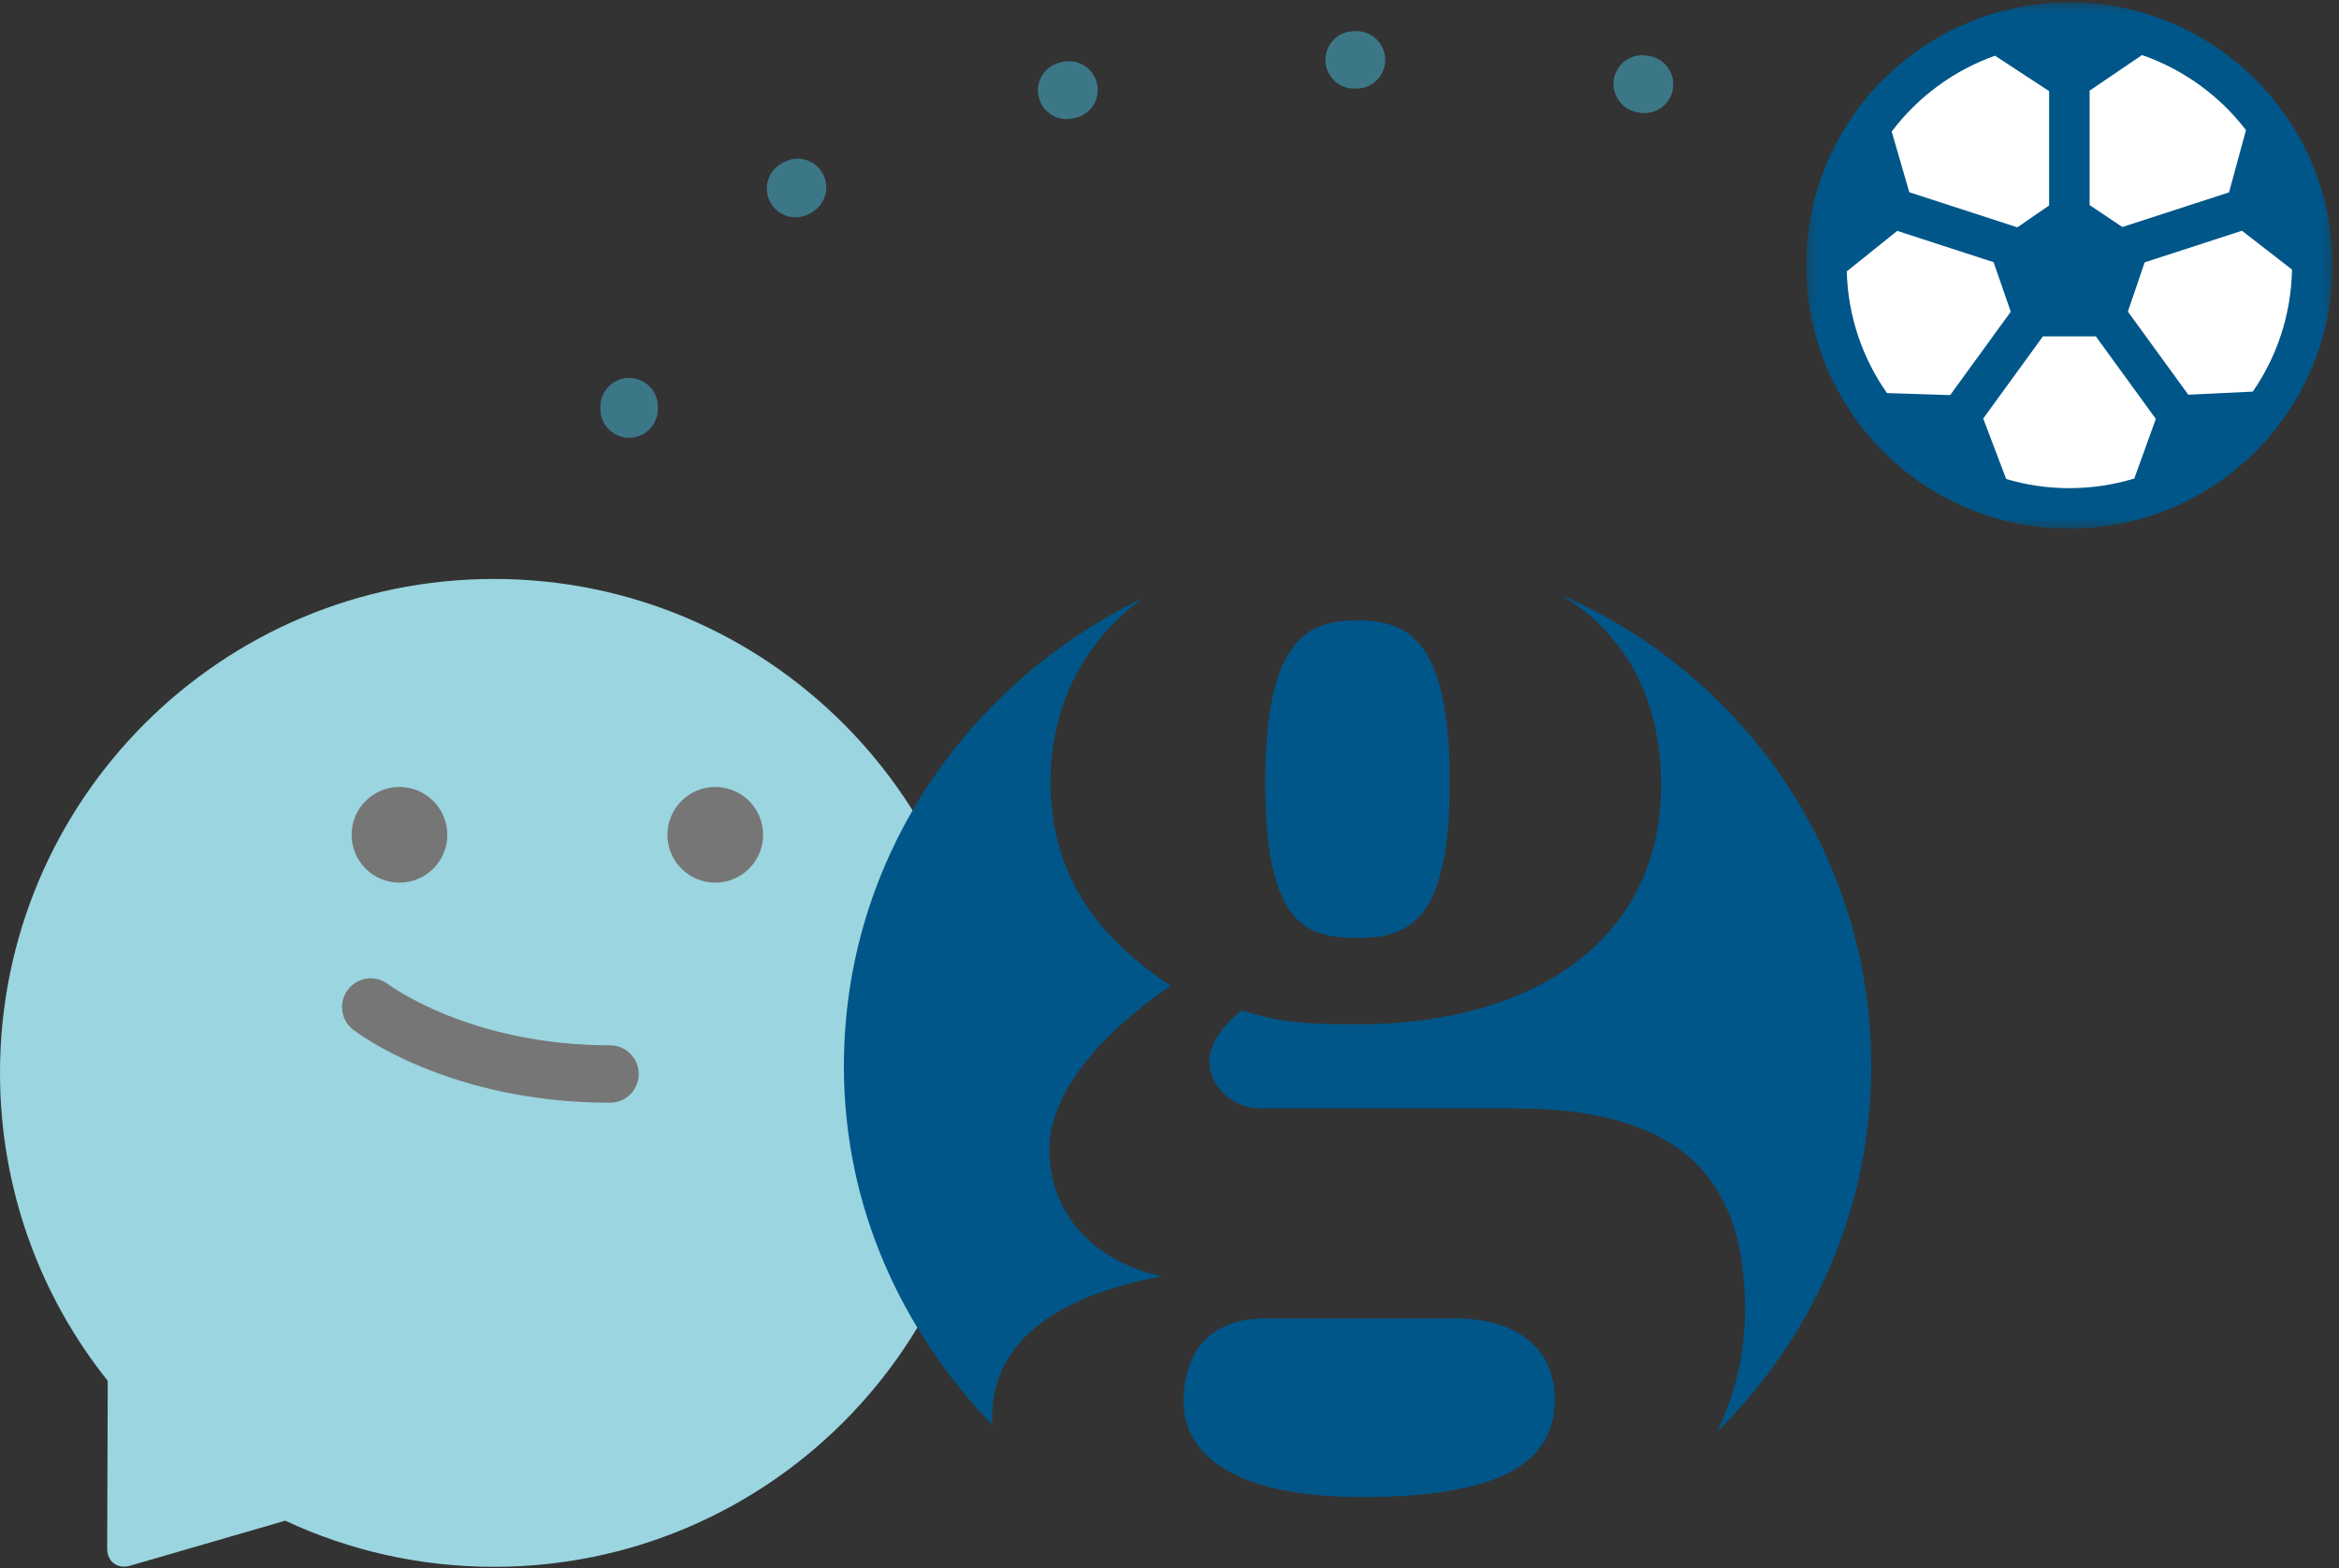 <svg width="255" height="171" viewBox="0 0 255 171" xmlns="http://www.w3.org/2000/svg" xmlns:xlink="http://www.w3.org/1999/xlink"><rect x="0" y="0" width="255" height="171" fill="#333333" stroke="none"/><title>Group</title><defs><path id="a" d="M57.634.252H.252v57.373h57.382V.252z"/></defs><g fill="none" fill-rule="evenodd"><path d="M31.098 165.794c6.914 3.228 14.628 5.03 22.762 5.03 29.748 0 53.86-24.11 53.86-53.852 0-29.742-24.112-53.852-53.86-53.852C24.115 63.12 0 87.23 0 116.972c0 12.696 4.394 24.366 11.745 33.573l-.058 18.277c-.004 1.44 1.113 2.28 2.495 1.88l16.916-4.908z" fill="#9BD5E0"/><path d="M83.195 91.015c0 2.88-2.336 5.216-5.217 5.216-2.88 0-5.216-2.334-5.216-5.215 0-2.88 2.335-5.216 5.216-5.216 2.88 0 5.217 2.334 5.217 5.215M48.766 91.015c0 2.88-2.336 5.216-5.217 5.216-2.882 0-5.217-2.334-5.217-5.215 0-2.88 2.335-5.216 5.216-5.216 2.88 0 5.216 2.334 5.216 5.215M66.502 120.223c-17.565 0-27.587-7.636-28.004-7.96-1.365-1.062-1.61-3.028-.55-4.392 1.06-1.36 3.02-1.608 4.383-.556.138.104 8.924 6.65 24.172 6.65 1.728 0 3.13 1.402 3.13 3.13s-1.402 3.13-3.13 3.13" fill="#767676"/><path d="M147.628 9.66c-1.713 0-3.11-1.382-3.13-3.1-.017-1.727 1.37-3.142 3.098-3.16l.27-.003h.023c1.717 0 3.116 1.386 3.13 3.107.012 1.728-1.38 3.14-3.108 3.152l-.25.003h-.034m31.67 2.668c-.192 0-.387-.017-.582-.054l-.246-.046c-1.7-.314-2.824-1.946-2.51-3.645.313-1.7 1.946-2.824 3.646-2.51l.267.05c1.7.32 2.817 1.955 2.497 3.654-.283 1.503-1.596 2.55-3.072 2.55m-63.012.66c-1.448 0-2.75-1.01-3.06-2.483-.357-1.69.725-3.35 2.416-3.708l.26-.055c1.693-.354 3.35.73 3.705 2.422.355 1.692-.73 3.35-2.42 3.705l-.252.053c-.218.046-.435.068-.65.068m92.916 9.09c-.482 0-.973-.114-1.433-.35l-.224-.117c-1.538-.788-2.145-2.674-1.356-4.212.79-1.537 2.676-2.144 4.214-1.355l.24.123c1.536.793 2.138 2.68 1.345 4.217-.556 1.076-1.65 1.694-2.784 1.694M86.73 23.692c-1.082 0-2.133-.56-2.713-1.564-.865-1.496-.353-3.41 1.144-4.275l.238-.137c1.5-.858 3.412-.34 4.27 1.16.86 1.5.34 3.413-1.16 4.272l-.215.124c-.493.284-1.032.42-1.563.42m143.26 20.69c-1.48 0-2.795-1.053-3.074-2.56l-.042-.218c-.335-1.696.768-3.342 2.463-3.677 1.696-.334 3.343.768 3.678 2.463.02.097.037.195.055.292.316 1.7-.807 3.333-2.507 3.648-.192.035-.384.052-.574.052M68.587 47.724c-1.728 0-3.13-1.4-3.13-3.13 0-.102 0-.204.003-.306.026-1.728 1.452-3.114 3.176-3.083 1.728.025 3.11 1.446 3.084 3.175l-.002.215c0 1.728-1.4 3.13-3.13 3.13" fill="#46BCDF" opacity=".5"/><path d="M225.606 55.428c-14.604 0-26.484-11.88-26.484-26.48s11.88-26.48 26.484-26.48c14.603 0 26.484 11.88 26.484 26.48s-11.88 26.48-26.484 26.48" fill="#FFF"/><g transform="translate(196.663 .01)"><mask id="b" fill="#fff"><use xlink:href="#a"/></mask><path d="M22.053 52.214l-2.502-6.596 6.51-8.956h5.766l6.54 8.998-2.345 6.5c-2.24.683-4.616 1.052-7.077 1.052-2.393 0-4.705-.35-6.89-.998zM20.84 6.064l5.895 3.862V22.39l-3.464 2.386-11.78-3.827-1.92-6.62c2.842-3.757 6.75-6.662 11.27-8.267zm27.356 8.108l-1.85 6.792L34.72 24.74l-3.57-2.39V9.873l5.714-3.88c4.534 1.57 8.463 4.446 11.332 8.178zM15.95 43.065l-6.893-.22c-2.65-3.778-4.255-8.34-4.383-13.266l5.502-4.418 10.503 3.413 1.874 5.4-6.605 9.09zm25.957-.042L35.32 33.96l1.833-5.368 10.605-3.446 5.456 4.235c-.09 4.93-1.655 9.507-4.273 13.304l-7.033.34zM28.943.253C13.098.252.253 13.095.253 28.938c0 15.84 12.845 28.685 28.69 28.685s28.69-12.844 28.69-28.686C57.634 13.095 44.79.25 28.944.25z" fill="#005689" mask="url(#b)"/></g><path d="M204 116.255c0-23.29-14.128-42.89-33.855-51.418 6.746 4.072 10.818 10.818 10.946 20.363.255 16.8-13.363 26.473-33.09 26.473-4.964 0-8.527-.127-12.6-1.527-2.037 1.527-3.564 3.69-3.564 5.6 0 2.672 2.546 5.09 5.473 5.09h27.617c17.182 0 25.327 6.62 25.327 21.89 0 4.965-1.145 9.42-3.054 13.365 10.31-10.18 16.8-24.18 16.8-39.835zM124.582 65.22C105.618 74.38 92 93.472 92 116.254c0 15.4 6.364 28.89 16.164 39.072v-.763c0-9.8 9.672-13.746 18.454-15.4-8.273-1.91-12.218-7.637-12.218-13.746 0-8.018 8.91-15.018 13.236-17.945l-.382-.255c-7.38-4.963-12.727-11.71-12.727-21.89 0-8.655 3.818-15.528 10.055-20.11zm33.472 20.108c0-15.273-4.327-17.69-10.054-17.69-5.473 0-10.055 2.035-10.055 17.69 0 15.654 4.582 16.927 10.055 16.927s10.054-1.655 10.054-16.927zm.637 58.418h-20.745c-7.127 0-8.91 4.963-8.91 9.036 0 5.473 4.965 10.436 19.474 10.436 16.544 0 21-4.582 21-10.69 0-5.22-3.82-8.782-10.82-8.782z" fill="#005689"/></g></svg>